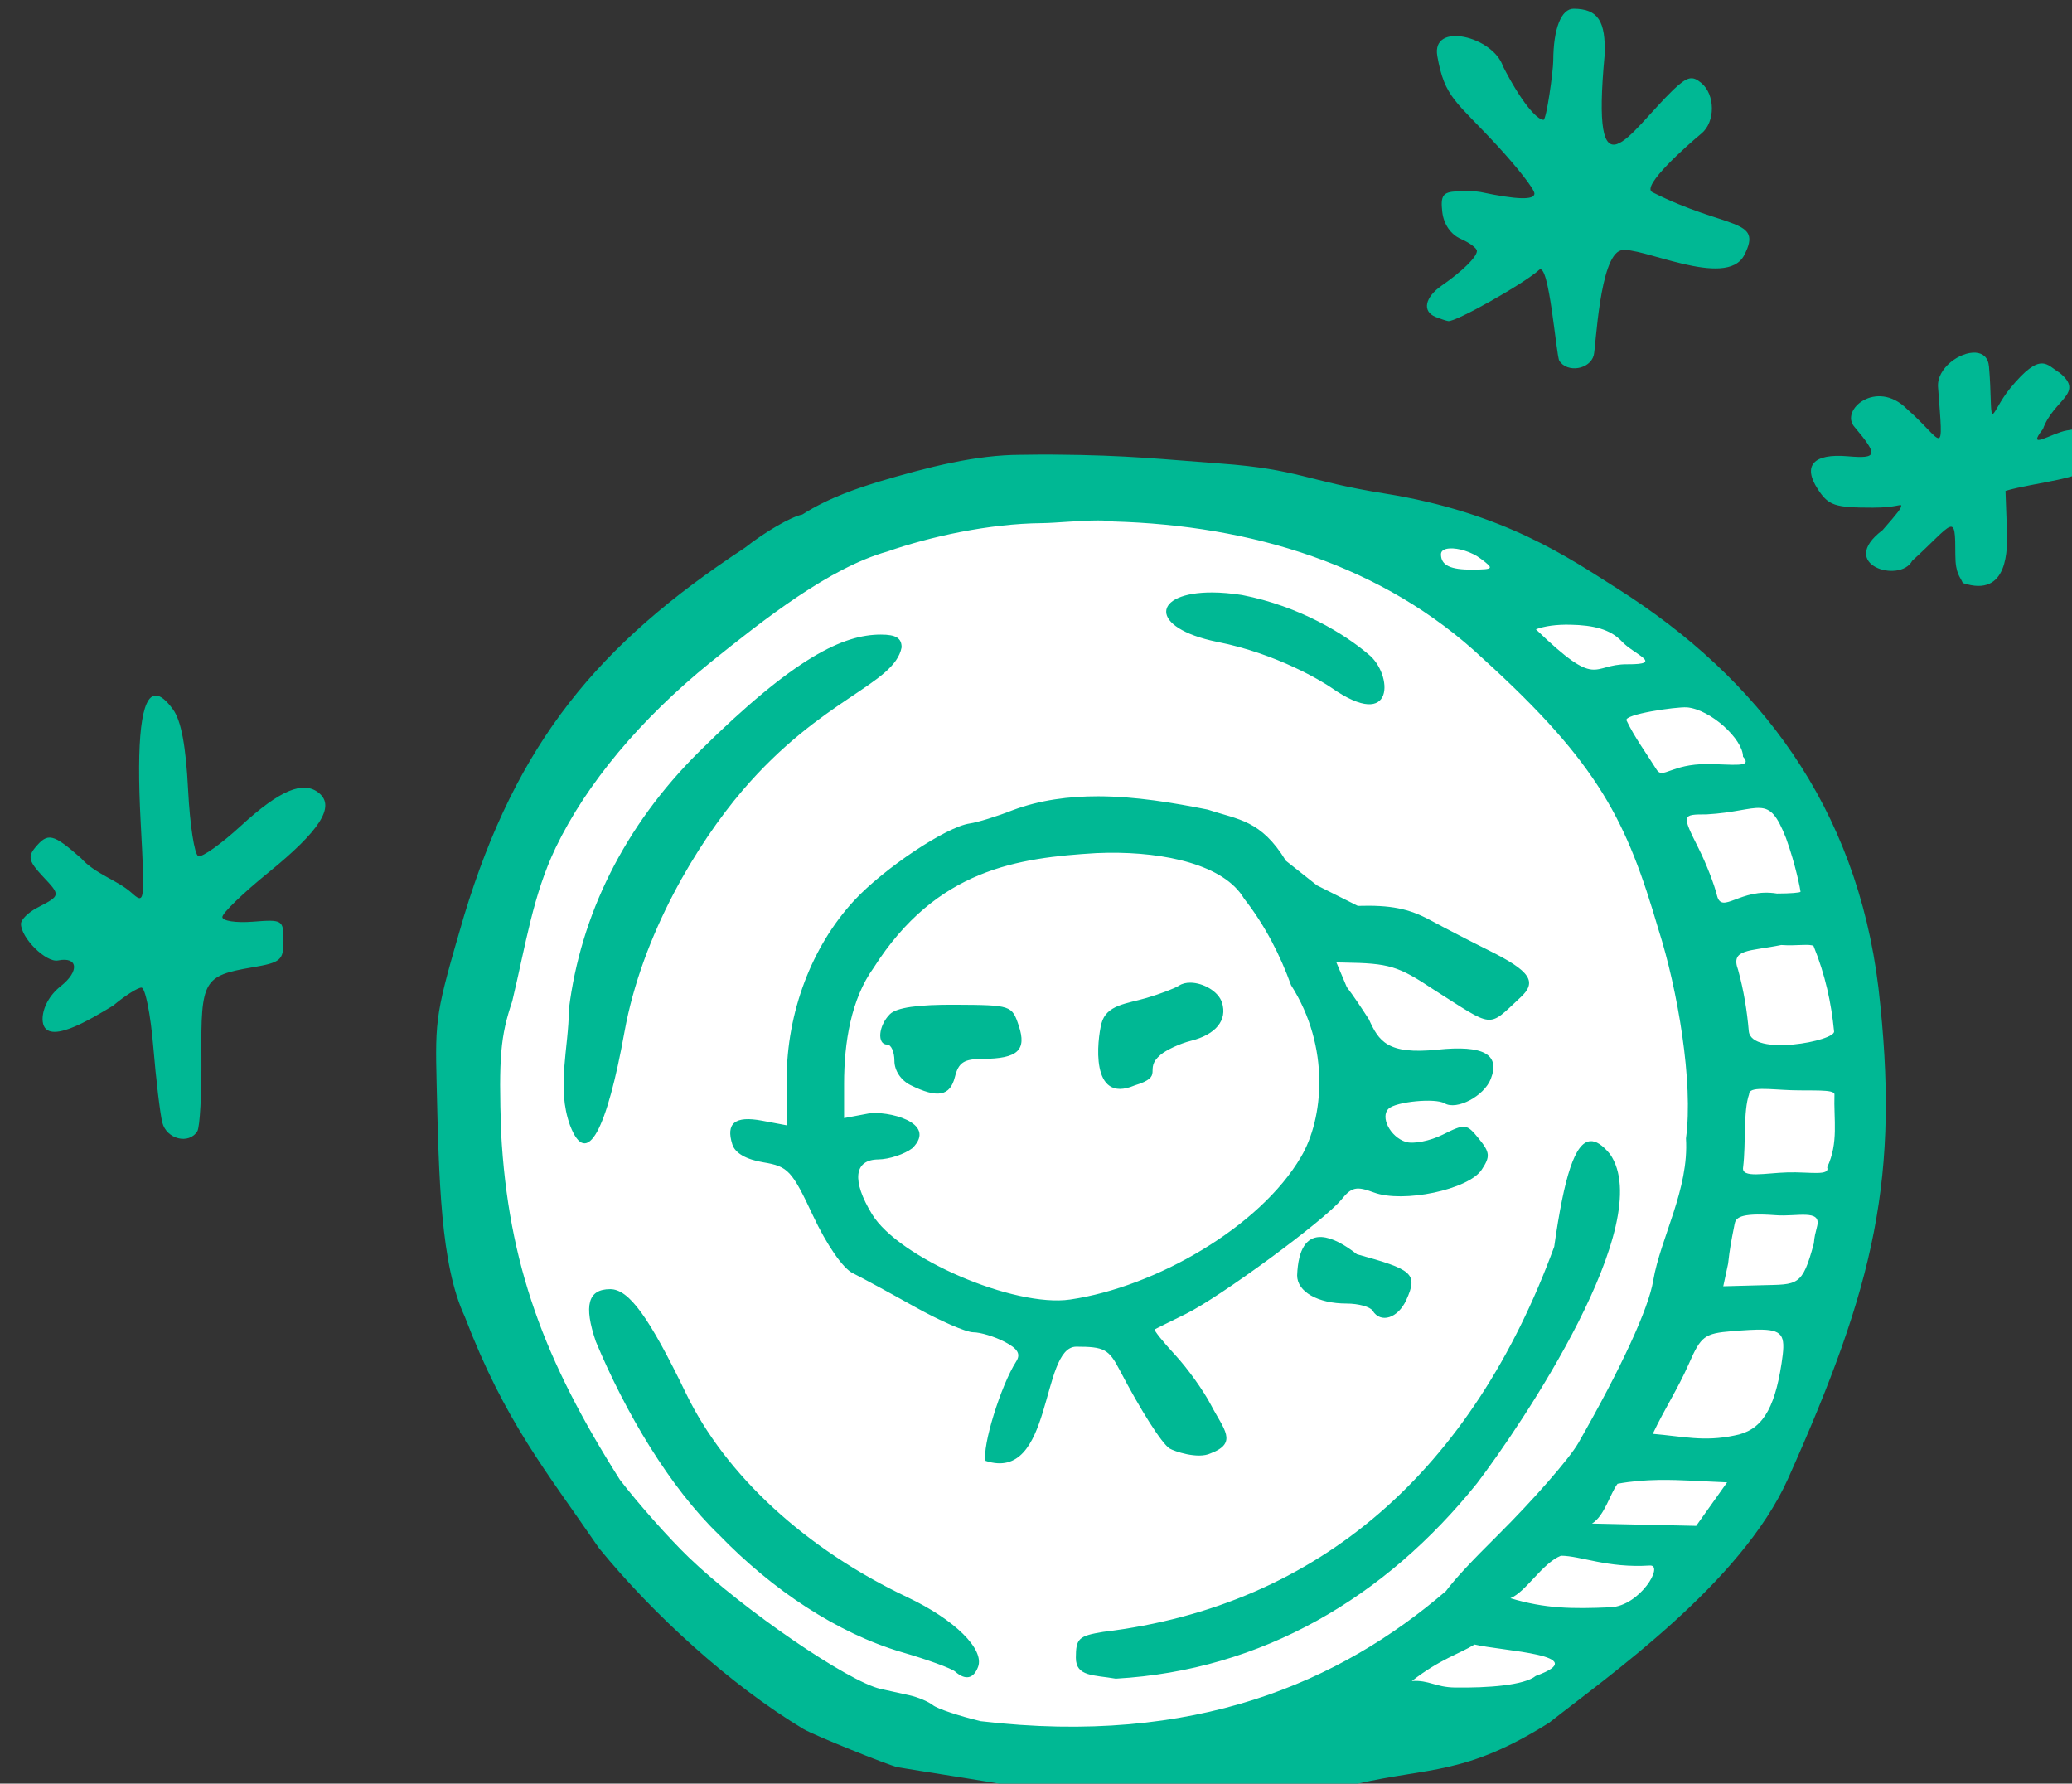 <?xml version="1.0" ?><svg height="87.614mm" viewBox="0 0 101.803 87.614" width="101.803mm" xmlns="http://www.w3.org/2000/svg">
    <rect x="0" y="0" width="101.803" height="87.614" fill="#333333" stroke="none"/>
    <path color="#000" d="m 2556.248,1203.824 c 49.572,-156.39 261.572,-85.49 258.114,14.687 -3.458,100.177 -50.24,141.668 -141.972,134.692 -106.496,-8.098 -126.261,-117.452 -116.141,-149.379 z" fill="#FFFFFF" overflow="visible" paint-order="fill markers stroke" transform="translate(208.857,-181.843) matrix(0.265,0,0,0.265,-863.339,-89.709)"/>
    <path d="m 2761.53,1026.338 c -2.321,-0.022 -3.776,3.662 -3.805,9.646 -0.01,2.017 -1.268,11.001 -1.818,10.961 -1.34,-0.096 -4.236,-3.53 -7.504,-9.935 -1.842,-5.531 -13.305,-8.344 -12.174,-1.893 1.364,7.78 3.518,8.371 11.01,16.49 3.85,4.156 7,8.204 7,8.992 0,1.244 -3.24,1.153 -10,-0.281 -0.733,-0.156 -2.723,-0.212 -4.422,-0.125 -2.553,0.131 -3.015,0.793 -2.666,3.824 0.261,2.266 1.568,4.169 3.422,4.982 1.65,0.724 3,1.731 3,2.238 0,1.117 -2.68,3.756 -6.504,6.406 -3.164,2.193 -3.685,4.806 -1.162,5.824 0.917,0.37 1.971,0.72 2.344,0.777 1.355,0.21 14.064,-6.946 16.848,-9.486 1.861,-1.699 3.169,15.891 3.746,16.824 1.432,2.316 5.695,1.644 6.389,-1.008 0.406,-1.553 1.073,-18.332 5.027,-19.439 3.42,-0.957 19.55,7.295 22.869,0.891 3.593,-6.933 -3.163,-4.708 -17.033,-11.676 -2.176,-1.093 6.602,-8.804 9.111,-10.887 2.588,-2.148 2.567,-7.203 -0.039,-9.365 -1.689,-1.402 -2.579,-1.185 -5.191,1.27 -8.337,8.104 -15.284,20.873 -12.73,-6.4 0.241,-6.362 -1.234,-8.588 -5.717,-8.631 z m 74.518,63.76 c -2.89,-0.21 -7.236,2.859 -6.981,6.361 1.046,13.838 1.111,10.09 -5.781,4.062 -5.614,-5.623 -12.517,0.223 -9.699,3.352 4.42,5.253 4.27,5.904 -1.262,5.428 -6.373,-0.549 -8.42,1.718 -5.531,6.127 1.978,3.019 3.125,3.4 10.197,3.4 4.383,0 5.248,-0.785 5.248,-0.348 0,0.438 -0.527,1.183 -3.461,4.516 -8.52,6.432 3.25,9.936 5.496,5.684 7.745,-7.079 8,-9.226 8,-1.113 0,3.607 0.938,4.069 1.383,5.229 8.555,2.866 8.288,-6.51 8.182,-9.762 l -0.266,-7.316 c 5.368,-1.599 15.181,-2.227 16.148,-5.023 1.502,-5.606 0.775,-7.195 -4.809,-6.174 -2.913,0.533 -7.601,3.818 -4.389,-0.271 1.972,-5.503 7.79,-6.584 3.084,-10.43 -2.421,-1.439 -3.409,-4.118 -9.172,2.883 -1.999,2.429 -2.955,5.072 -3.324,4.705 -0.369,-0.367 -0.171,-3.896 -0.596,-8.723 -0.142,-1.718 -1.155,-2.49 -2.469,-2.586 z m -170.791,18.891 c -1.957,-0.015 -4.043,5e-4 -6.283,0.037 -8.159,0.018 -16.77,2.142 -26.668,5.09 -3.217,1.022 -8.777,2.764 -13.82,5.986 -2.096,0.419 -6.892,3.196 -10.656,6.172 -27.238,17.907 -42.282,36.067 -52.047,68.199 -5.277,18.085 -5.383,18.733 -5.08,31.334 0.415,17.296 0.698,33.312 5.201,42.945 7.492,19.599 15.139,28.668 24.891,42.932 10.035,12.309 24.337,25.374 37.949,33.555 1.854,1.099 15.563,6.653 17.449,7.07 0.76,0.168 23.759,3.701 24.859,4.152 29.264,1.815 35.453,1.043 60.236,-1.084 13.554,-3.111 20.134,-1.557 35.684,-11.328 10.912,-8.617 35.615,-25.849 44.289,-45.242 16.054,-35.892 20.81,-55.829 16.752,-91.029 -4.058,-33.411 -22.041,-57.286 -48.383,-73.943 -8.966,-5.67 -20.948,-14.08 -43.191,-17.637 -14.547,-2.326 -15.877,-4.49 -30.348,-5.547 -10.568,-0.772 -17.134,-1.557 -30.834,-1.662 z m 8.062,12.209 c 1.116,-10e-5 2.097,0.052 2.816,0.191 25.587,0.715 50.024,8.021 68.561,25.418 21.648,19.657 26.667,30.189 32.537,50.205 3.575,11.174 6.499,28.424 5.102,38.723 0.591,9.453 -4.729,18.455 -6.072,26.348 -0.857,5.197 -5.936,16.211 -13.896,30.137 -1.635,2.861 -8.333,10.526 -14.883,17.033 -4.913,4.88 -7.901,8.043 -9.658,10.4 -19.617,16.853 -46.597,28.784 -86.252,24.111 -4.033,-0.966 -8.021,-2.302 -8.863,-2.969 -0.842,-0.667 -2.793,-1.489 -4.334,-1.828 -1.542,-0.339 -3.955,-0.872 -5.365,-1.185 -5.972,-1.329 -25.456,-14.674 -35.492,-24.311 -3.697,-3.55 -9.475,-10.053 -12.84,-14.453 -14.022,-22.125 -20.713,-39.893 -22.031,-64.416 -0.455,-13.877 -0.123,-17.787 2.068,-24.291 2.555,-10.69 3.839,-19.651 8.064,-28.479 5.709,-11.859 15.723,-23.835 28.734,-34.363 10.044,-8.057 22.001,-17.487 32.727,-20.51 7.957,-2.774 18.88,-5.178 28.699,-5.266 2.455,-0.022 7.03,-0.496 10.379,-0.496 z m 65.193,5.184 c 1.597,-0.099 4.054,0.603 5.805,1.928 2.457,1.859 2.382,1.96 -1.521,2 -4.143,0.043 -5.889,-0.8 -5.889,-2.846 0,-0.675 0.647,-1.023 1.605,-1.082 z m -43.941,8.162 c -11.226,-0.072 -12.014,6.541 0.848,9.162 11.138,2.183 19.73,7.49 21.125,8.467 12.01,8.408 11.441,-2.598 6.9,-6.174 -4.313,-3.686 -12.709,-8.906 -23.432,-10.984 -2.02,-0.314 -3.838,-0.46 -5.441,-0.471 z m 66.311,5.979 c 4.33,0.084 7.419,0.854 9.508,3.049 2.245,2.48 8.069,4.326 1.057,4.285 -6.774,-0.04 -5.249,4.781 -16.938,-6.481 1.613,-0.606 3.775,-0.904 6.373,-0.854 z m -127.822,1.83 c -6.944,0 -15.95,4.133 -33.684,21.689 -13.99,13.851 -22.013,30.467 -24.154,47.727 -0.028,7.304 -2.342,14.519 0.211,21.559 3.158,8.279 6.861,0.587 10.082,-17.273 3.284,-18.209 13.584,-35.08 21.875,-44.783 14.729,-17.238 28.149,-19.595 29.518,-26.547 0,-1.726 -1.048,-2.371 -3.848,-2.371 z m -134.457,11.297 c -2.658,0.04 -3.605,7.936 -2.779,23.475 0.805,15.148 0.782,15.305 -1.793,13 -2.542,-2.248 -6.675,-3.41 -9.268,-6.334 -5.204,-4.569 -6.148,-4.788 -8.494,-1.961 -1.404,1.692 -1.167,2.6 1.397,5.328 3.357,3.573 3.362,3.546 -1.031,5.832 -1.65,0.859 -3,2.196 -3,2.971 0,2.638 4.658,7.242 6.875,6.795 3.73,-0.752 4.002,2.01 0.471,4.787 -2.043,1.607 -3.346,3.986 -3.346,6.107 0.107,5.523 9.13,-0.148 13.09,-2.525 2.179,-1.833 4.539,-3.334 5.244,-3.334 0.705,0 1.695,4.95 2.199,11 0.504,6.05 1.256,12.35 1.67,14 0.778,3.1 4.937,4.136 6.494,1.617 0.47,-0.761 0.811,-6.992 0.756,-13.846 -0.113,-14.131 0.368,-14.977 9.404,-16.52 5.331,-0.91 5.809,-1.318 5.809,-4.955 0,-3.844 -0.17,-3.95 -5.666,-3.516 -3.141,0.248 -5.666,-0.138 -5.666,-0.867 0,-0.724 3.822,-4.418 8.494,-8.209 9.598,-7.787 12.458,-12.253 9.447,-14.752 -2.903,-2.409 -7.271,-0.582 -14.514,6.072 -3.614,3.321 -7.158,5.843 -7.875,5.604 -0.717,-0.239 -1.574,-5.773 -1.902,-12.299 -0.409,-8.124 -1.289,-12.816 -2.791,-14.885 -1.264,-1.74 -2.339,-2.599 -3.225,-2.586 z m 283.908,2.189 c 4.414,0.39 10.396,5.924 10.396,9.133 1.91,2.125 -1.94,1.4 -6.645,1.383 -6.654,-0.025 -8.238,2.85 -9.363,1.049 -1.846,-2.955 -4.14,-6.07 -5.592,-9.145 -0.53,-1.123 9.053,-2.53 11.203,-2.42 z m -109.164,16.488 c -5.401,-0.011 -10.783,0.682 -15.867,2.584 -2.881,1.137 -6.456,2.242 -7.943,2.455 -4.365,0.625 -15.916,8.325 -21.432,14.287 -7.892,8.53 -12.484,20.702 -12.512,33.174 l -0.019,8.482 -4.562,-0.856 c -4.998,-0.938 -6.739,0.46 -5.486,4.406 0.509,1.605 2.555,2.784 5.754,3.316 4.587,0.764 5.284,1.514 9.215,9.914 2.512,5.368 5.512,9.713 7.332,10.617 1.694,0.842 6.879,3.656 11.521,6.252 4.642,2.596 9.524,4.719 10.848,4.719 1.324,0 3.929,0.791 5.789,1.756 2.477,1.285 3.057,2.266 2.16,3.666 -2.865,4.474 -6.351,15.799 -5.668,18.412 12.587,4.126 10.1,-21.081 16.789,-21.166 5.206,0 6.049,0.451 8.072,4.332 3.913,7.504 7.819,13.636 9.266,14.545 0.767,0.482 5.204,2.042 7.609,0.894 5.149,-1.953 2.383,-4.478 0.045,-8.98 -1.369,-2.635 -4.364,-6.812 -6.654,-9.281 -2.291,-2.469 -3.984,-4.592 -3.764,-4.719 0.22,-0.127 2.799,-1.405 5.732,-2.842 6.347,-3.108 25.738,-17.357 28.885,-21.225 1.885,-2.317 2.784,-2.513 6,-1.31 5.433,2.031 17.578,-0.532 20.006,-4.223 1.611,-2.449 1.544,-3.183 -0.521,-5.732 -2.274,-2.806 -2.543,-2.837 -6.693,-0.766 -2.378,1.187 -5.471,1.793 -6.875,1.348 -2.859,-0.907 -4.778,-4.622 -3.178,-6.152 1.37,-1.31 8.676,-2.011 10.379,-0.996 2.258,1.346 7.331,-1.335 8.574,-4.529 1.779,-4.572 -1.372,-6.296 -9.898,-5.416 -9.303,0.96 -10.87,-1.588 -12.713,-5.633 -1.512,-2.333 -2.851,-4.348 -4.092,-5.969 l -1.928,-4.574 c 0.462,0.011 0.876,0.024 1.389,0.031 8.4,0.123 10.064,0.623 16.637,5 11.355,7.182 9.926,7.197 16.025,1.535 3.282,-2.97 1.965,-4.948 -5.881,-8.838 -2.997,-1.486 -7.848,-3.994 -10.781,-5.572 -4,-2.152 -7.354,-2.811 -13.416,-2.633 l -7.578,-3.803 -5.756,-4.559 c -4.629,-7.581 -8.79,-7.592 -14.471,-9.482 -6.419,-1.277 -13.394,-2.456 -20.338,-2.471 z m 122.731,2.162 c 1.994,0.11 3.131,1.348 4.799,5.57 1.833,5.054 2.697,9.767 2.697,9.953 0,0.186 -1.966,0.34 -4.369,0.34 -6.791,-1.107 -10.2,3.964 -11.115,0.383 -0.491,-2.044 -2.008,-5.943 -3.371,-8.664 -3.186,-6.362 -3.182,-6.387 1.412,-6.387 5.101,-0.288 7.953,-1.305 9.947,-1.195 z m -120.959,8.305 c 10.642,-0.147 21.578,2.225 25.277,8.486 3.928,4.997 6.736,10.595 8.713,16.057 7.335,11.507 6.023,24.813 1.832,31.854 -7.566,12.909 -26.855,24.085 -42.779,26.416 -10.381,1.519 -31.785,-7.692 -36.734,-15.809 -3.797,-6.227 -3.36,-10.108 1.145,-10.16 2.017,-0.023 4.867,-0.964 6.334,-2.088 4.824,-4.819 -4.843,-7.01 -8.182,-6.416 l -4.484,0.842 v -6.387 c 0,-7.638 1.308,-15.7 5.477,-21.469 11.672,-18.365 26.793,-20.387 41.281,-21.264 0.705,-0.032 1.412,-0.053 2.121,-0.062 z m 129.059,17.084 v 0 c 0.392,-0.01 0.743,-0.01 1.031,0.01 0.385,0.026 0.661,0.087 0.785,0.209 2.16,5.3 3.298,10.603 3.793,15.771 0.463,1.791 -15.323,4.785 -15.807,0 -0.323,-3.78 -0.934,-7.569 -1.984,-11.377 -1.457,-3.903 2.051,-3.391 8.002,-4.598 1.444,0.117 3.003,0.011 4.18,-0.018 z m -113.731,6.996 c -0.787,-0.01 -1.52,0.163 -2.103,0.543 -0.789,0.515 -3.5,1.544 -6.023,2.289 -3.613,1.066 -7.46,1.243 -8.363,4.731 -0.759,2.927 -2.215,15.027 6.135,11.49 5.789,-1.771 1.496,-2.862 4.816,-5.674 1.1,-0.931 3.625,-2.098 5.611,-2.594 4.645,-1.159 6.824,-3.833 5.787,-7.1 -0.664,-2.093 -3.499,-3.669 -5.859,-3.686 z m -43.498,4.088 c -7.076,-0.039 -10.985,0.524 -12.223,1.762 -2.12,2.12 -2.423,5.629 -0.486,5.629 0.733,0 1.334,1.356 1.334,3.016 0,1.8 1.21,3.618 3,4.504 4.999,2.476 7.32,2.047 8.215,-1.52 0.675,-2.689 1.669,-3.337 5.145,-3.353 6.507,-0.031 8.211,-1.602 6.691,-6.16 -1.254,-3.763 -1.431,-3.82 -11.676,-3.877 z m 149.469,15.607 c 1.458,-0.017 3.419,0.168 5.393,0.236 3.946,0.136 7.94,-0.197 8.055,0.742 -0.164,4.783 0.798,8.943 -1.344,13.539 0.522,1.665 -3.212,0.84 -7.338,0.951 -4.126,0.112 -8.643,1.16 -8.254,-0.951 0.545,-4.527 0,-10.379 1.111,-13.539 -0.038,-0.743 0.918,-0.961 2.377,-0.979 z m -31.863,9.689 c -2.79,0.246 -4.794,6.41 -6.65,19.557 -15.101,41.196 -43.254,66.529 -83.621,71.398 -4.551,0.74 -5.068,1.23 -5.068,4.803 0,3.504 3.279,3.163 7.391,3.867 27.155,-1.522 50.001,-15.068 66.981,-36.209 8.223,-10.781 33.555,-48.34 24.643,-61.051 -1.371,-1.652 -2.582,-2.462 -3.674,-2.365 z m 31.949,13.596 c 0.737,0.015 1.583,0.058 2.553,0.131 3.817,0.288 8.354,-1.159 7.609,1.971 -0.369,1.55 -0.501,1.831 -0.619,3.232 -2.166,8.067 -2.999,7.594 -9.66,7.771 l -7.139,0.191 0.898,-4.191 c 0.308,-2.769 0.564,-4.128 1.121,-6.914 0.218,-1.089 0.077,-2.298 5.236,-2.191 z m -82.16,4.168 c -2.263,0.104 -3.908,2.04 -4.104,7.113 0,3.028 3.848,5.217 9.168,5.217 2.205,0 4.379,0.599 4.832,1.332 1.493,2.416 4.698,1.392 6.24,-1.994 2.259,-4.958 1.054,-5.652 -9.16,-8.477 -2.243,-1.765 -4.573,-3.076 -6.516,-3.188 -0.156,-0.01 -0.31,-0.011 -0.461,0 z m -131.471,9.662 c -4.112,0 -4.937,3.011 -2.66,9.703 5.502,13.175 13.684,27.025 22.865,35.853 9.918,10.258 21.951,18.218 33.83,21.721 4.767,1.379 9.235,3.006 9.932,3.615 1.886,1.65 3.392,1.346 4.236,-0.854 1.255,-3.27 -4.32,-8.781 -13.062,-12.916 -18.856,-8.917 -33.753,-22.623 -41.078,-37.789 -6.866,-14.216 -10.588,-19.334 -14.062,-19.334 z m 213.584,7.508 c 4.137,0.093 4.323,1.518 3.598,6.258 -1.339,8.747 -3.787,12.481 -8.768,13.369 -5.597,1.183 -9.503,0.164 -15.111,-0.316 2.353,-4.939 4.552,-8.142 6.715,-13.033 2.222,-5.084 2.892,-5.587 8,-6 2.369,-0.192 4.188,-0.308 5.566,-0.277 z m -19.191,27.859 c 4.197,-0.067 8.371,0.287 12.693,0.445 l -5.731,8.066 -19.314,-0.426 c 2.353,-1.469 3.334,-5.533 4.734,-7.379 2.571,-0.475 5.099,-0.667 7.617,-0.707 z m -18.115,14.045 c 3.721,0.019 8.546,2.311 16.477,1.816 2.717,-0.169 -1.818,7.499 -7.287,7.742 -7.164,0.318 -12.134,0.247 -18.561,-1.684 2.876,-1.136 5.921,-6.51 9.371,-7.875 z m -16.02,16.455 c 5.097,1.233 22.223,1.9 11.354,5.822 -2.122,1.742 -8.838,2.242 -14.976,2.154 -3.674,-0.052 -4.798,-1.423 -8.004,-1.203 5.31,-4.12 8.753,-4.99 11.627,-6.773 z" fill="#00B894" transform="translate(208.857,-181.843) matrix(0.265,0,0,0.265,-863.339,-89.709)"/>
</svg>